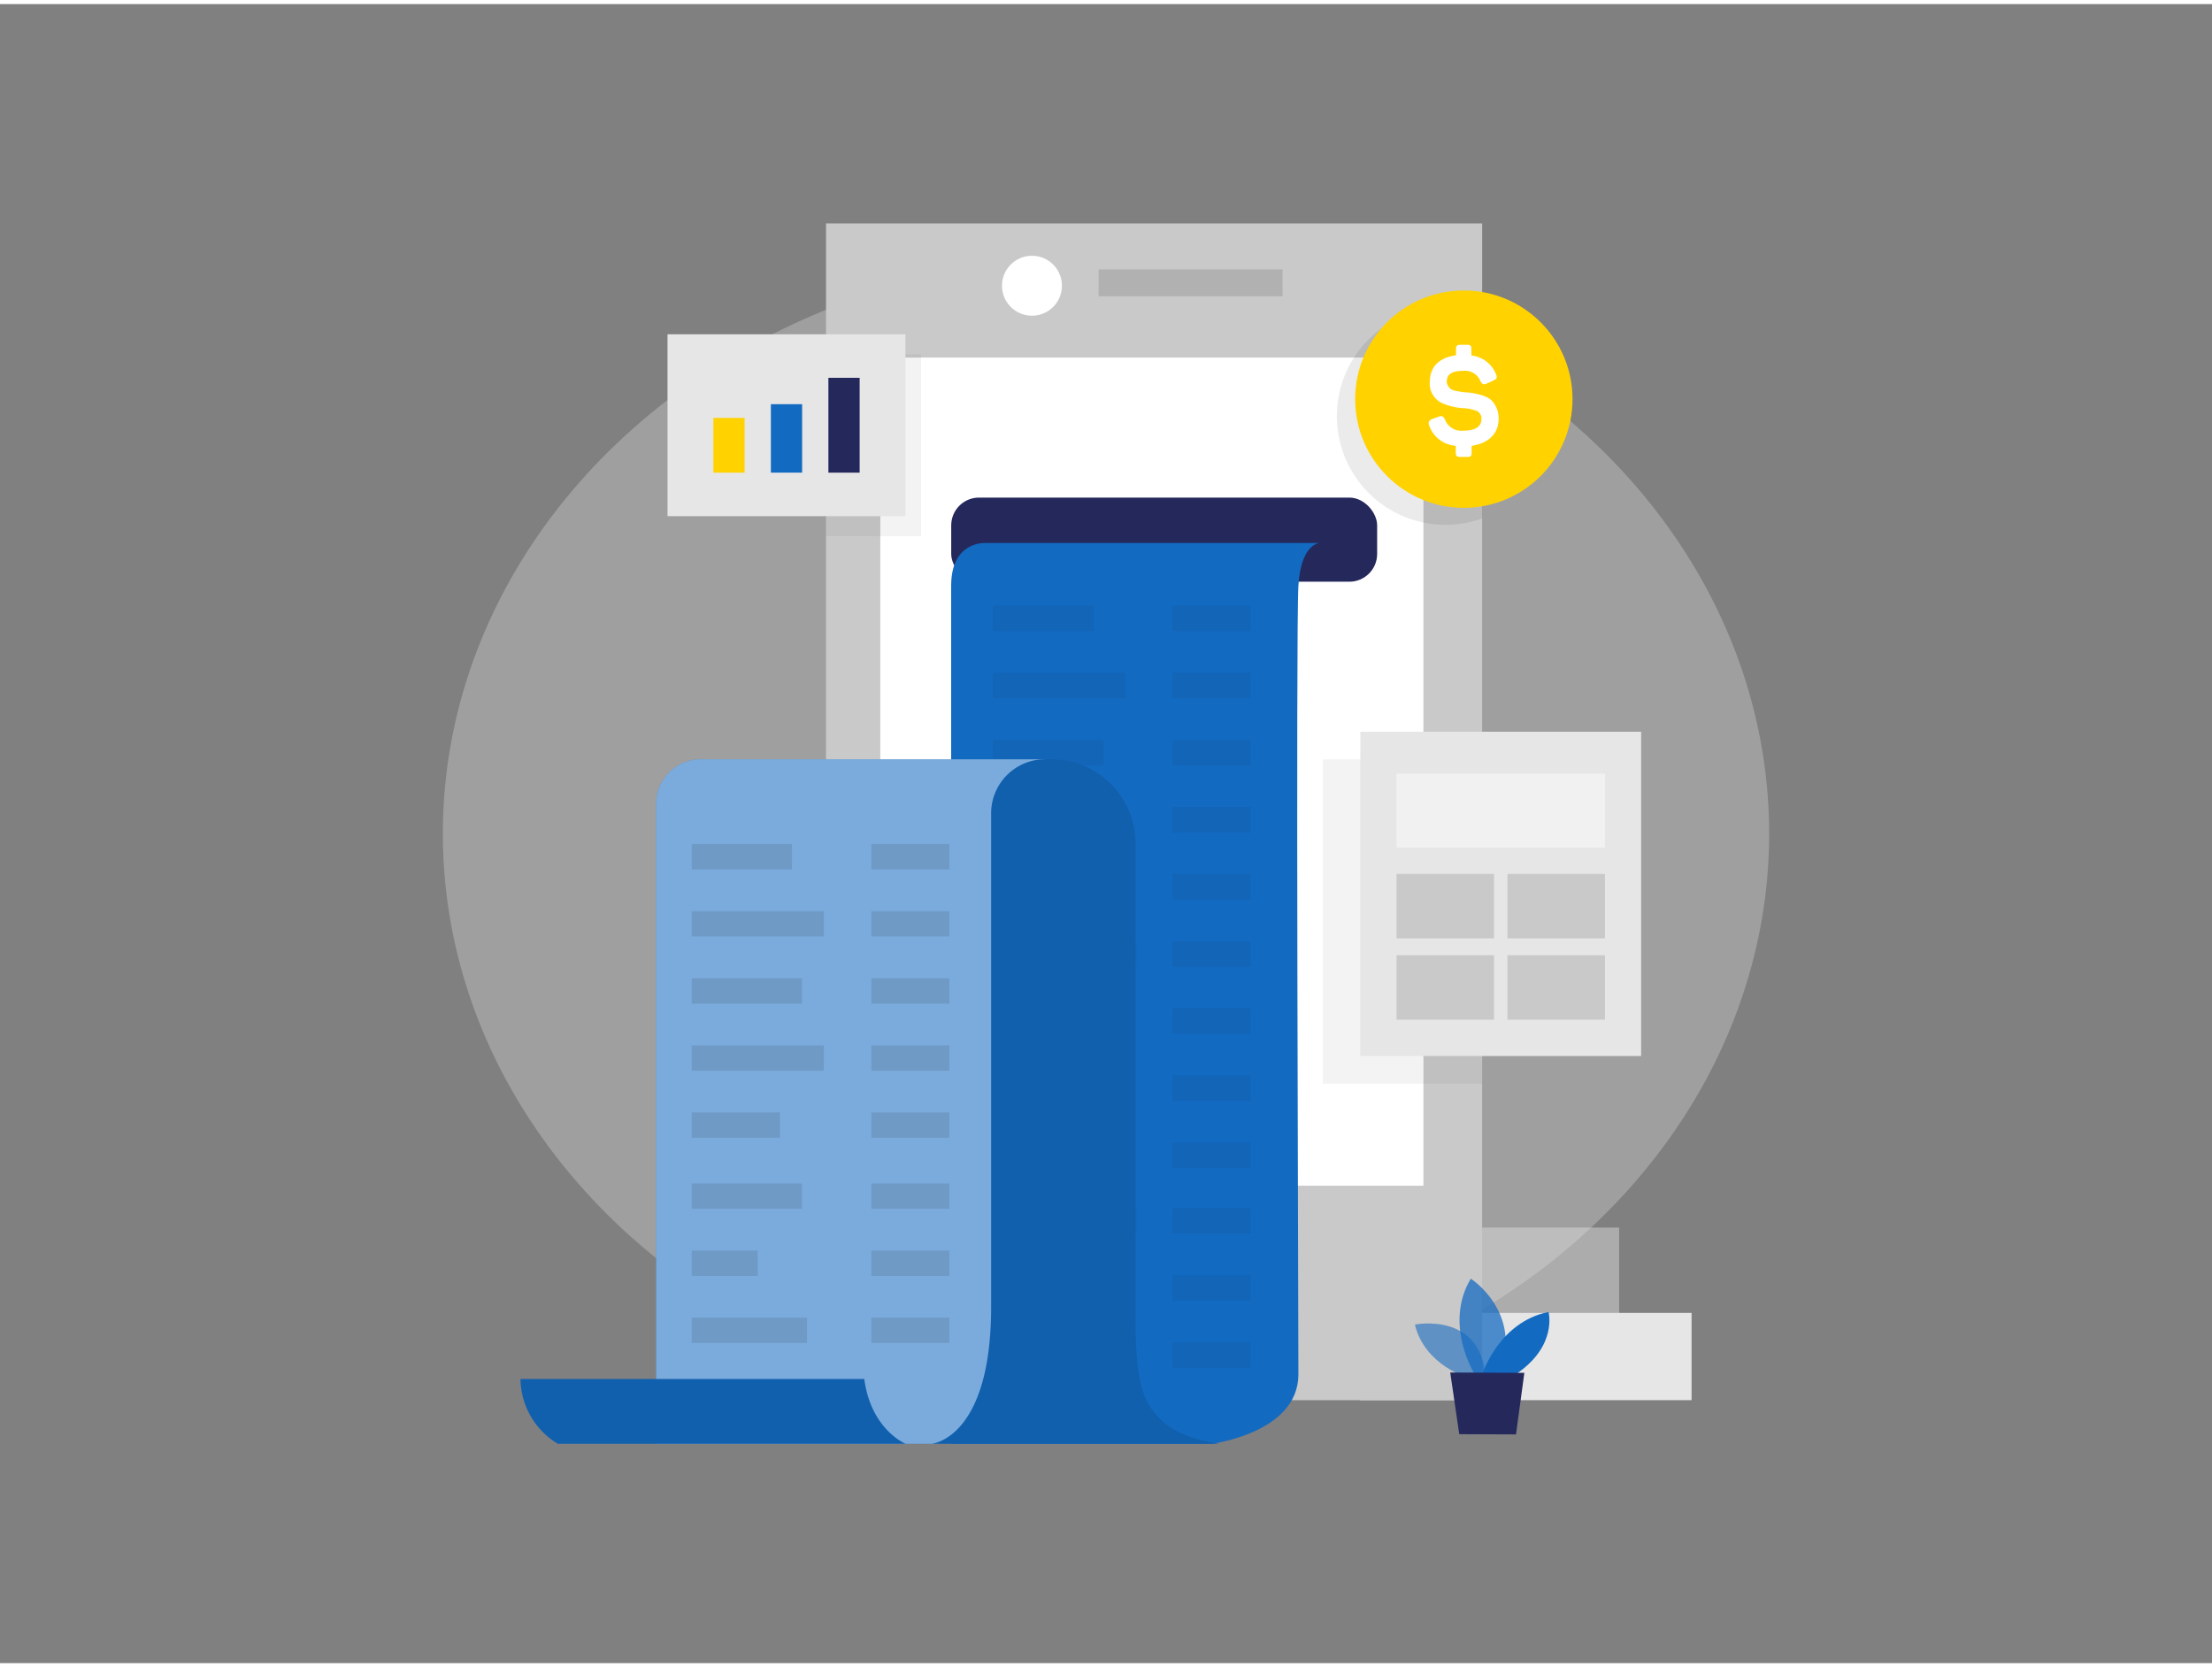 <svg id="Layer_1" data-name="Layer 1" xmlns="http://www.w3.org/2000/svg" viewBox="0 0 400 300" width="406" height="306" class="illustration styles_illustrationTablet__1DWOa"><rect x="0" y="0" width="400" height="300" fill="#808080" stroke="none"/><title>_</title><ellipse cx="200" cy="150" rx="119.92" ry="104.49" fill="#e6e6e6" opacity="0.3"></ellipse><rect x="245.96" y="236.67" width="59.93" height="15.78" fill="#e6e6e6"></rect><rect x="232.86" y="221.24" width="59.93" height="15.78" fill="#e6e6e6" opacity="0.43"></rect><rect x="149.37" y="39.66" width="118.65" height="212.79" fill="#c9c9c9"></rect><rect x="159.19" y="63.92" width="98.21" height="149.75" fill="#fff"></rect><circle cx="209.05" cy="232.85" r="11.61" fill="#fff" opacity="0.56"></circle><rect x="198.66" y="47.98" width="33.27" height="4.85" opacity="0.12"></rect><circle cx="186.61" cy="50.93" r="5.42" fill="#fff"></circle><rect x="172.01" y="89.24" width="77.02" height="15.21" rx="5.02" fill="#24285b"></rect><path d="M238.65,97.45s-3.38,0-3.86,7.72,0,132,0,142.61-15.7,12.56-15.7,12.56H172V105.17c0-8.21,6.28-7.72,6.28-7.72Z" fill="#136AC1"></path><g opacity="0.5"><rect x="179.59" y="108.79" width="18.14" height="4.59" opacity="0.1"></rect><rect x="212.06" y="108.79" width="14.12" height="4.59" opacity="0.1"></rect><rect x="179.59" y="120.93" width="23.9" height="4.59" opacity="0.1"></rect><rect x="212.06" y="120.93" width="14.12" height="4.59" opacity="0.1"></rect><rect x="179.59" y="133.06" width="19.95" height="4.59" opacity="0.1"></rect><rect x="212.06" y="133.06" width="14.12" height="4.59" opacity="0.1"></rect><rect x="179.59" y="145.19" width="23.9" height="4.59" opacity="0.1"></rect><rect x="212.06" y="145.19" width="14.12" height="4.59" opacity="0.1"></rect><rect x="179.59" y="157.32" width="15.97" height="4.59" opacity="0.1"></rect><rect x="212.06" y="157.32" width="14.12" height="4.59" opacity="0.1"></rect><rect x="179.59" y="169.46" width="25.92" height="4.59" opacity="0.1"></rect><rect x="212.06" y="169.46" width="14.12" height="4.59" opacity="0.1"></rect><rect x="179.59" y="181.59" width="19.95" height="4.59" opacity="0.1"></rect><rect x="212.06" y="181.59" width="14.12" height="4.59" opacity="0.1"></rect><rect x="179.59" y="193.72" width="11.95" height="4.59" opacity="0.1"></rect><rect x="212.06" y="193.72" width="14.12" height="4.59" opacity="0.1"></rect><rect x="179.59" y="205.85" width="20.85" height="4.59" opacity="0.1"></rect><rect x="212.06" y="205.85" width="14.12" height="4.59" opacity="0.1"></rect><rect x="179.59" y="205.59" width="15.97" height="4.59" opacity="0.1"></rect><rect x="179.59" y="217.72" width="25.92" height="4.59" opacity="0.1"></rect><rect x="212.06" y="217.72" width="14.12" height="4.59" opacity="0.1"></rect><rect x="179.59" y="229.86" width="19.95" height="4.59" opacity="0.1"></rect><rect x="212.06" y="229.86" width="14.12" height="4.59" opacity="0.1"></rect><rect x="179.59" y="241.99" width="11.95" height="4.59" opacity="0.1"></rect><rect x="212.06" y="241.99" width="14.12" height="4.59" opacity="0.1"></rect></g><path d="M189,136.56H126.74a8.09,8.09,0,0,0-8.09,8.09V260.34h49.74s13,.48,16.66-14.25,4-108.32,4-108.32" fill="#136AC1"></path><path d="M189,136.56H126.74a8.09,8.09,0,0,0-8.09,8.09V260.34h49.74s13,.48,16.66-14.25,4-108.32,4-108.32" fill="#fff" opacity="0.44"></path><path d="M156.29,248.63H94.12a13.89,13.89,0,0,0,6.76,11.71h62.89S157.5,257.8,156.29,248.63Z" fill="#136AC1"></path><path d="M220.54,260.34s-7-.73-10.62-4.35-4.59-7.24-4.59-19.55V151.77a15.21,15.21,0,0,0-15.21-15.21H189a9.77,9.77,0,0,0-9.77,9.78v89.25c0,23.18-10.14,24.75-10.87,24.75Z" fill="#136AC1"></path><path d="M156.29,248.63H94.12a13.89,13.89,0,0,0,6.76,11.71h62.89S157.5,257.8,156.29,248.63Z" opacity="0.1"></path><path d="M220.54,260.34s-7-.73-10.62-4.35-4.59-7.24-4.59-19.55V151.77a15.21,15.21,0,0,0-15.21-15.21H189a9.77,9.77,0,0,0-9.77,9.78v89.25c0,23.18-10.14,24.75-10.87,24.75Z" opacity="0.1"></path><rect x="125.08" y="151.89" width="18.14" height="4.59" opacity="0.1"></rect><rect x="157.56" y="151.89" width="14.12" height="4.59" opacity="0.1"></rect><rect x="125.08" y="164.02" width="23.9" height="4.59" opacity="0.1"></rect><rect x="157.56" y="164.02" width="14.12" height="4.59" opacity="0.1"></rect><rect x="125.08" y="176.16" width="19.95" height="4.59" opacity="0.1"></rect><rect x="157.56" y="176.16" width="14.12" height="4.59" opacity="0.1"></rect><rect x="125.08" y="188.29" width="23.9" height="4.59" opacity="0.1"></rect><rect x="157.56" y="188.29" width="14.12" height="4.59" opacity="0.1"></rect><rect x="125.08" y="200.42" width="15.97" height="4.59" opacity="0.1"></rect><rect x="157.56" y="200.42" width="14.12" height="4.59" opacity="0.1"></rect><rect x="125.08" y="213.26" width="19.95" height="4.59" opacity="0.1"></rect><rect x="157.56" y="213.26" width="14.12" height="4.59" opacity="0.1"></rect><rect x="125.08" y="225.39" width="11.95" height="4.59" opacity="0.1"></rect><rect x="157.56" y="225.39" width="14.12" height="4.59" opacity="0.1"></rect><rect x="125.08" y="237.52" width="20.85" height="4.59" opacity="0.1"></rect><rect x="157.56" y="237.52" width="14.12" height="4.59" opacity="0.1"></rect><rect x="149.38" y="63.33" width="17.18" height="32.89" opacity="0.05"></rect><rect x="120.71" y="59.71" width="43.02" height="32.89" fill="#e6e6e6"></rect><g opacity="0.08"><path d="M268.06,56.1a20.26,20.26,0,0,0-3.62-1A19.65,19.65,0,1,0,268.06,93Z"></path></g><circle cx="264.71" cy="71.44" r="19.65" fill="#ffd200"></circle><path d="M265.34,61.61c.56,0,.73.19.73.75v1.18a5.41,5.41,0,0,1,4.44,3.36c.29.58.17.89-.48,1.18l-1.19.54c-.55.26-.82.14-1.13-.44a3,3,0,0,0-3.09-1.86c-2.06,0-3,.6-3,2a1.83,1.83,0,0,0,1.67,1.62,14.1,14.1,0,0,0,1.74.27,11.29,11.29,0,0,1,3.21.62,4.48,4.48,0,0,1,1.43.78A4.68,4.68,0,0,1,271,75c0,2.63-1.77,4.42-4.88,4.88v1.26c0,.55-.17.75-.73.75H264c-.55,0-.75-.2-.75-.75V79.87a5.49,5.49,0,0,1-4.83-3.72c-.19-.53,0-.89.56-1.11l1.18-.43c.6-.22.87-.07,1.14.53a3.15,3.15,0,0,0,3.26,2c2.22,0,3.33-.7,3.33-2.13a1.48,1.48,0,0,0-1-1.5,8.19,8.19,0,0,0-2.39-.45,10.87,10.87,0,0,1-3.24-.71,3.89,3.89,0,0,1-2.7-4.08c0-2.61,1.64-4.35,4.73-4.76V62.36c0-.56.2-.75.75-.75Z" fill="#fff"></path><rect x="239.22" y="136.58" width="28.8" height="58.64" opacity="0.05"></rect><rect x="246" y="131.58" width="50.77" height="58.64" fill="#e6e6e6"></rect><rect x="252.54" y="139.16" width="37.69" height="13.38" fill="#fff" opacity="0.44"></rect><rect x="252.54" y="157.29" width="17.63" height="11.66" fill="#c9c9c9"></rect><rect x="272.6" y="157.29" width="17.63" height="11.66" fill="#c9c9c9"></rect><rect x="252.54" y="171.99" width="17.63" height="11.66" fill="#c9c9c9"></rect><rect x="272.6" y="171.99" width="17.63" height="11.66" fill="#c9c9c9"></rect><rect x="129" y="74.83" width="5.65" height="9.9" fill="#ffd200"></rect><rect x="139.4" y="72.35" width="5.65" height="12.38" fill="#136AC1"></rect><rect x="149.8" y="67.58" width="5.65" height="17.15" fill="#24285b"></rect><path d="M265.65,248.45s-8-2.19-9.79-9.67c0,0,12.45-2.52,12.81,10.33Z" fill="#136AC1" opacity="0.58"></path><path d="M266.63,247.66s-5.61-8.88-.67-17.18c0,0,9.47,6,5.26,17.19Z" fill="#136AC1" opacity="0.73"></path><path d="M268.08,247.66s3-9.37,11.94-11.15c0,0,1.68,6.09-5.81,11.18Z" fill="#136AC1"></path><polygon points="262.25 247.45 263.88 258.6 274.14 258.64 275.65 247.51 262.25 247.45" fill="#24285b"></polygon></svg>